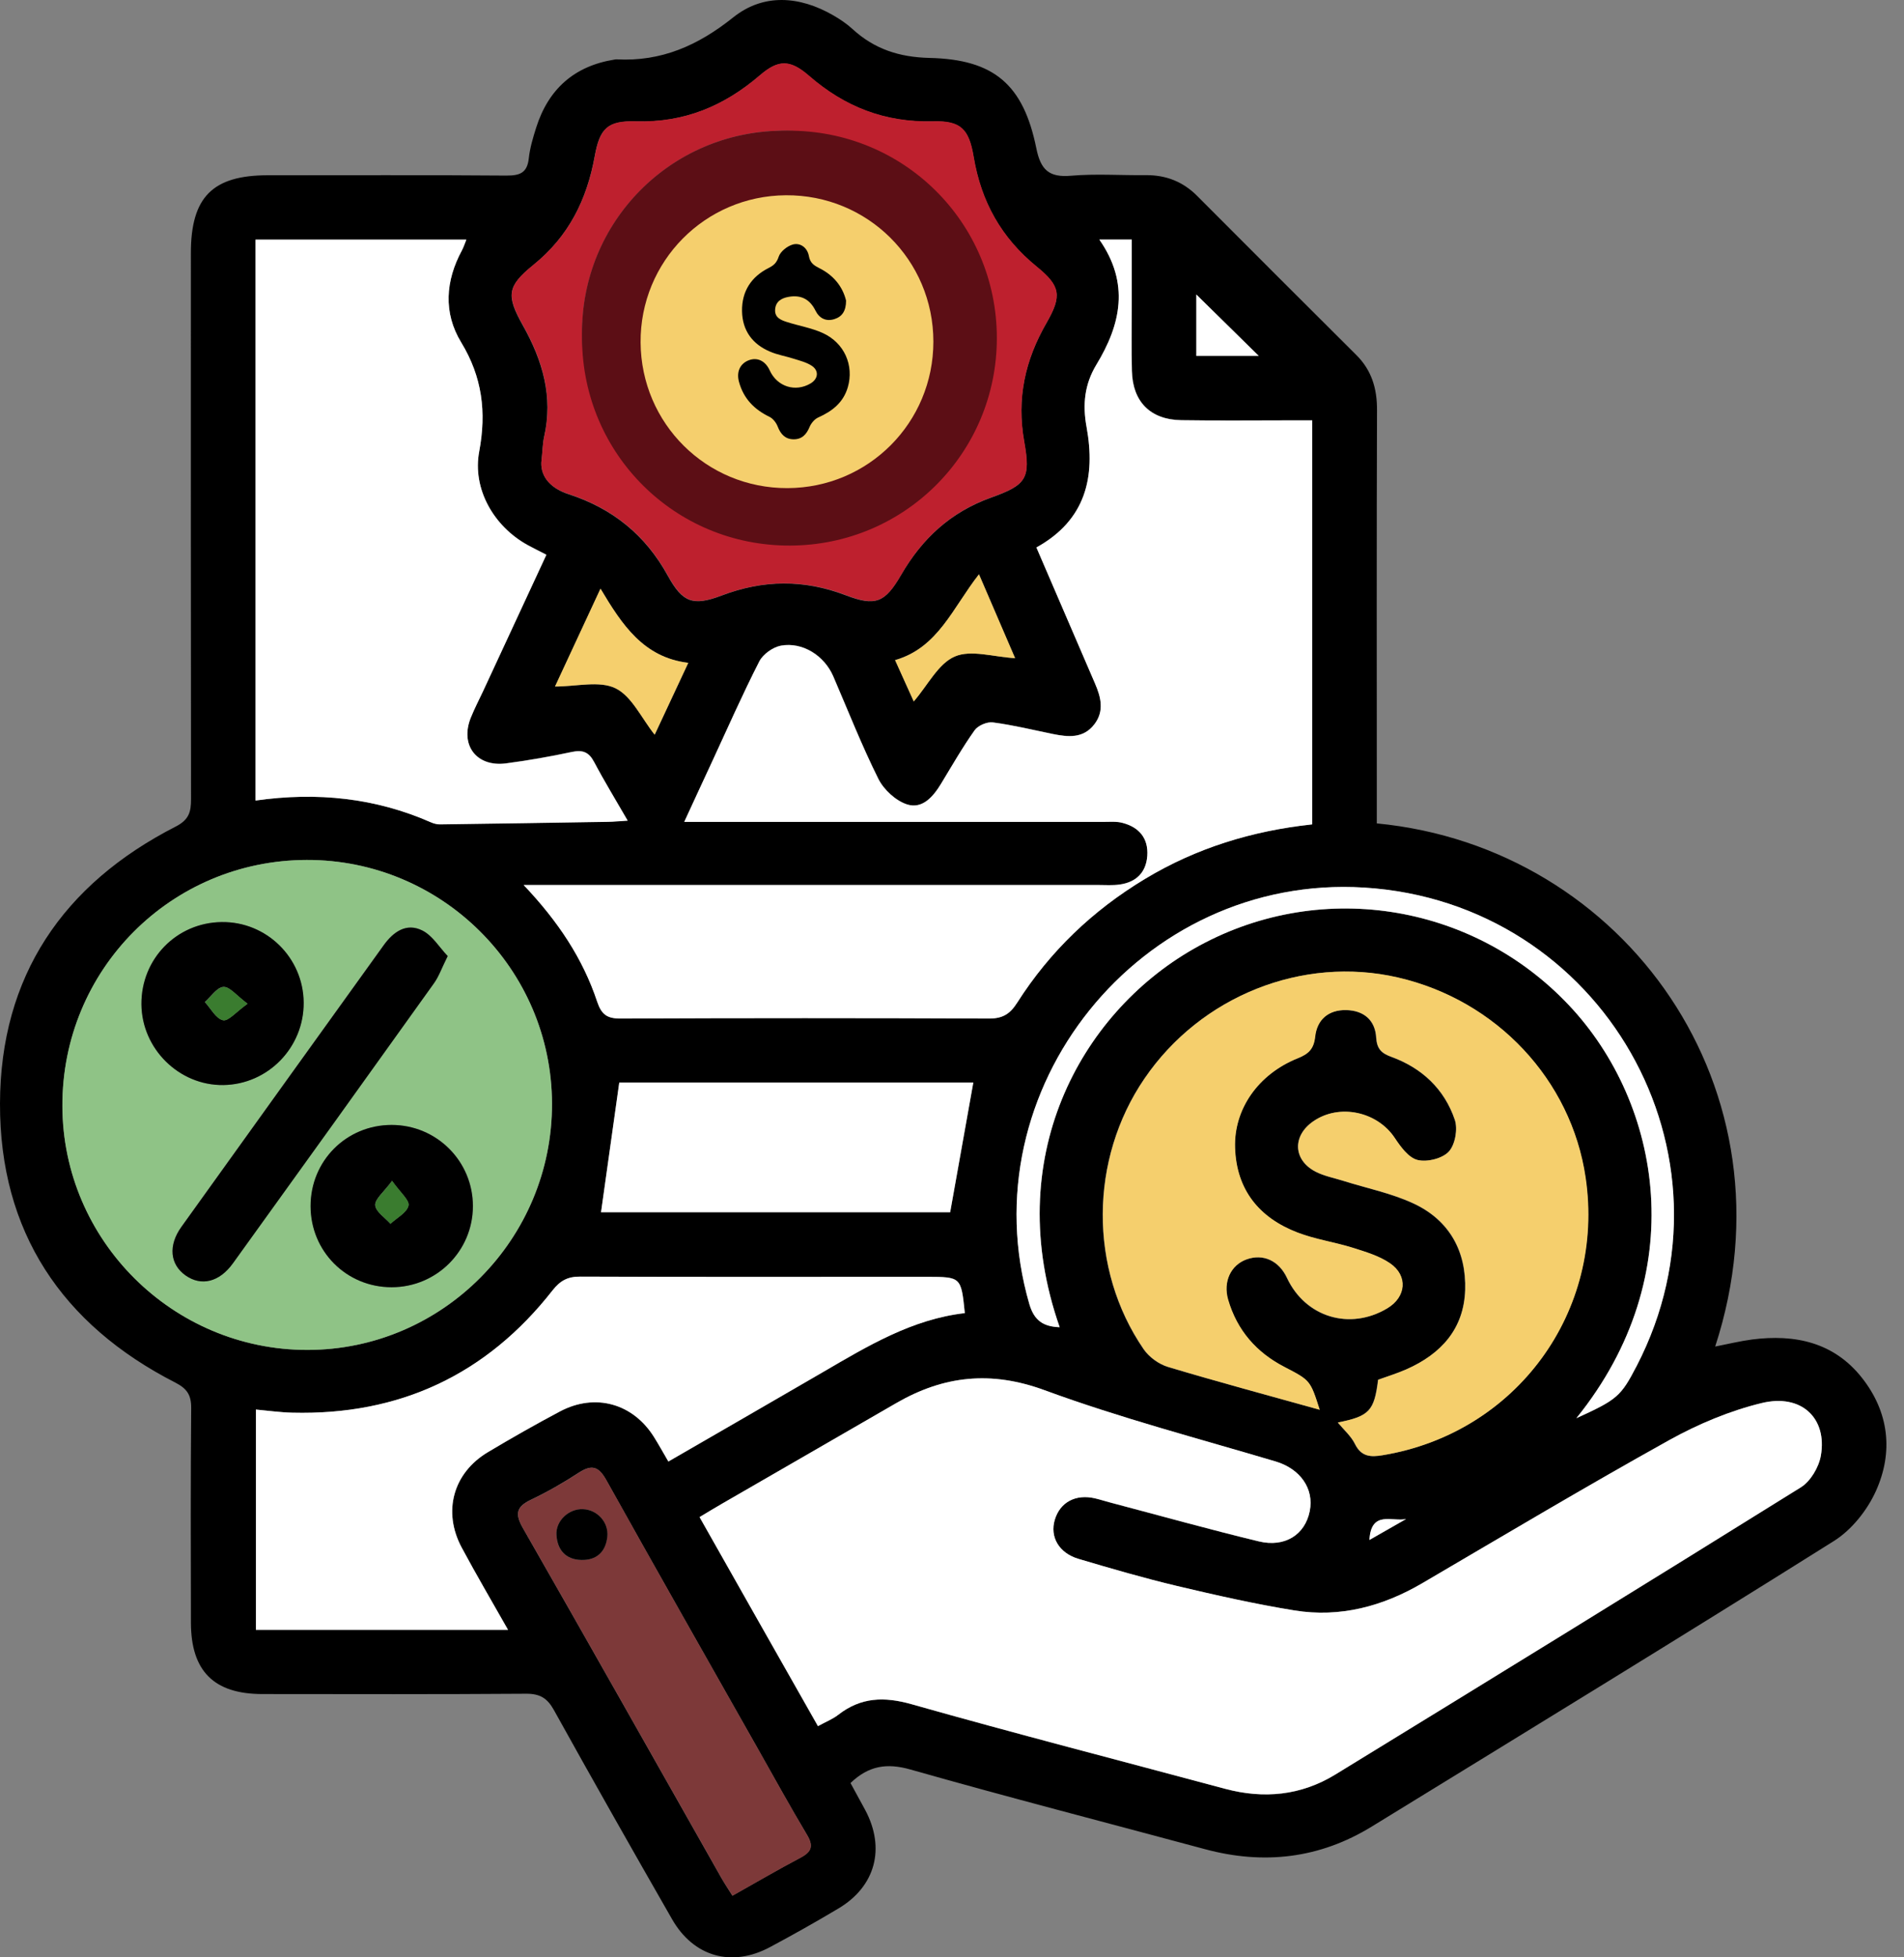 <svg width="36" height="37" viewBox="0 0 36 37" fill="none" xmlns="http://www.w3.org/2000/svg">
<rect x="0" y="0" width="36" height="37" fill="#808080" stroke="none"/>
<path d="M16.081 33.705C16.171 33.87 16.266 34.042 16.359 34.215C16.745 34.938 16.554 35.658 15.855 36.075C15.428 36.33 14.996 36.573 14.558 36.807C13.838 37.193 13.115 36.992 12.707 36.279C11.954 34.966 11.207 33.648 10.472 32.324C10.348 32.101 10.21 32.016 9.95 32.017C8.285 32.029 6.62 32.025 4.957 32.023C4.046 32.022 3.612 31.59 3.61 30.676C3.607 29.322 3.603 27.967 3.615 26.614C3.616 26.366 3.533 26.248 3.314 26.135C1.167 25.037 -0.006 23.28 2.26179e-05 20.861C0.006 18.455 1.19 16.715 3.32 15.626C3.575 15.496 3.612 15.347 3.612 15.107C3.607 11.667 3.609 8.225 3.609 4.784C3.609 3.726 4.019 3.313 5.065 3.313C6.568 3.313 8.072 3.307 9.575 3.319C9.828 3.32 9.968 3.27 9.998 2.994C10.019 2.799 10.077 2.605 10.137 2.415C10.368 1.685 10.857 1.247 11.62 1.126C11.632 1.125 11.645 1.12 11.657 1.122C12.505 1.168 13.2 0.859 13.863 0.329C14.434 -0.128 15.117 -0.078 15.755 0.29C15.883 0.364 16.01 0.449 16.119 0.549C16.532 0.928 17.003 1.081 17.572 1.095C18.797 1.122 19.351 1.6 19.595 2.806C19.677 3.21 19.834 3.358 20.249 3.322C20.717 3.282 21.193 3.316 21.666 3.311C22.046 3.308 22.368 3.434 22.637 3.705C23.638 4.708 24.638 5.71 25.643 6.709C25.935 6.999 26.038 7.345 26.036 7.754C26.027 10.213 26.032 12.673 26.032 15.132C26.032 15.278 26.032 15.425 26.032 15.565C30.727 16.016 34.011 20.608 32.43 25.454C32.676 25.406 32.899 25.351 33.126 25.321C33.937 25.217 34.673 25.372 35.204 26.044C35.717 26.694 35.802 27.447 35.469 28.185C35.305 28.549 35.011 28.918 34.678 29.128C31.777 30.95 28.854 32.737 25.935 34.529C24.95 35.133 23.894 35.255 22.782 34.955C20.926 34.455 19.064 33.975 17.216 33.45C16.767 33.322 16.424 33.377 16.081 33.705ZM13.227 28.678C13.98 30.008 14.717 31.311 15.464 32.63C15.613 32.548 15.743 32.499 15.847 32.417C16.277 32.083 16.716 32.068 17.24 32.217C19.207 32.775 21.189 33.284 23.164 33.815C23.896 34.012 24.599 33.943 25.245 33.547C28.186 31.746 31.124 29.939 34.051 28.115C34.233 28.001 34.388 27.736 34.427 27.518C34.551 26.81 34.06 26.342 33.312 26.523C32.707 26.669 32.111 26.918 31.565 27.222C29.994 28.095 28.448 29.017 26.896 29.926C26.142 30.367 25.337 30.583 24.473 30.443C23.727 30.322 22.989 30.155 22.254 29.981C21.628 29.832 21.008 29.652 20.39 29.468C20.02 29.358 19.847 29.051 19.942 28.73C20.042 28.396 20.337 28.238 20.704 28.325C20.801 28.347 20.895 28.379 20.992 28.404C21.926 28.65 22.858 28.911 23.797 29.137C24.297 29.258 24.675 29.011 24.763 28.568C24.85 28.139 24.578 27.766 24.118 27.627C22.658 27.192 21.18 26.806 19.752 26.281C18.735 25.907 17.842 26.004 16.943 26.526C15.847 27.159 14.752 27.791 13.656 28.423C13.519 28.501 13.383 28.584 13.227 28.678ZM19.596 10.349C19.971 11.215 20.337 12.068 20.706 12.917C20.819 13.18 20.886 13.441 20.692 13.691C20.483 13.961 20.197 13.931 19.908 13.873C19.531 13.797 19.157 13.704 18.775 13.654C18.665 13.639 18.493 13.712 18.431 13.801C18.201 14.125 18.003 14.471 17.797 14.809C17.647 15.056 17.442 15.298 17.152 15.204C16.939 15.135 16.712 14.927 16.609 14.721C16.293 14.089 16.035 13.43 15.755 12.78C15.586 12.391 15.178 12.129 14.767 12.203C14.615 12.232 14.428 12.364 14.358 12.501C14.042 13.12 13.762 13.757 13.47 14.386C13.3 14.752 13.13 15.12 12.939 15.533C13.133 15.533 13.267 15.533 13.401 15.533C15.886 15.533 18.371 15.533 20.856 15.533C20.98 15.533 21.11 15.521 21.227 15.553C21.54 15.635 21.718 15.844 21.694 16.177C21.672 16.492 21.484 16.674 21.175 16.718C21.041 16.738 20.902 16.727 20.765 16.727C17.299 16.727 13.832 16.727 10.366 16.727C10.238 16.727 10.111 16.727 9.903 16.727C10.559 17.418 11.021 18.12 11.292 18.931C11.372 19.174 11.478 19.253 11.736 19.251C14.06 19.241 16.383 19.241 18.706 19.251C18.966 19.253 19.102 19.162 19.236 18.95C19.853 17.981 20.664 17.207 21.649 16.613C22.621 16.027 23.678 15.703 24.812 15.581C24.812 13.034 24.812 10.508 24.812 7.944C24.653 7.944 24.519 7.944 24.386 7.944C23.703 7.944 23.019 7.952 22.336 7.941C21.753 7.932 21.417 7.593 21.403 7.01C21.393 6.588 21.4 6.165 21.4 5.743C21.4 5.337 21.4 4.932 21.4 4.526C21.18 4.526 21.013 4.526 20.788 4.526C21.366 5.355 21.193 6.133 20.732 6.89C20.506 7.262 20.467 7.646 20.546 8.07C20.717 9.018 20.531 9.832 19.596 10.349ZM4.831 15.132C5.998 14.967 7.096 15.083 8.147 15.541C8.202 15.565 8.264 15.581 8.324 15.58C9.378 15.566 10.432 15.55 11.486 15.532C11.601 15.53 11.714 15.518 11.867 15.51C11.636 15.11 11.423 14.761 11.232 14.4C11.134 14.214 11.018 14.168 10.813 14.211C10.4 14.299 9.985 14.372 9.567 14.427C9.01 14.5 8.692 14.082 8.901 13.563C8.969 13.39 9.057 13.226 9.136 13.056C9.531 12.205 9.928 11.352 10.33 10.483C10.195 10.413 10.084 10.361 9.977 10.301C9.332 9.946 8.928 9.238 9.06 8.53C9.199 7.788 9.117 7.123 8.719 6.469C8.378 5.91 8.421 5.306 8.734 4.728C8.767 4.666 8.788 4.599 8.817 4.526C7.479 4.526 6.167 4.526 4.831 4.526C4.831 8.061 4.831 11.57 4.831 15.132ZM24.951 26.649C24.774 26.092 24.772 26.093 24.286 25.843C23.753 25.569 23.386 25.15 23.217 24.568C23.119 24.229 23.268 23.914 23.568 23.807C23.881 23.695 24.179 23.832 24.331 24.157C24.68 24.902 25.519 25.157 26.227 24.732C26.583 24.519 26.623 24.118 26.279 23.881C26.072 23.738 25.811 23.662 25.567 23.586C25.225 23.479 24.863 23.428 24.529 23.3C23.805 23.021 23.375 22.495 23.349 21.697C23.325 20.968 23.785 20.307 24.532 20.007C24.739 19.924 24.836 19.829 24.863 19.596C24.899 19.273 25.116 19.087 25.452 19.095C25.784 19.102 25.999 19.285 26.018 19.616C26.032 19.831 26.12 19.912 26.305 19.979C26.884 20.189 27.308 20.588 27.505 21.17C27.564 21.344 27.511 21.641 27.39 21.77C27.269 21.902 26.98 21.972 26.799 21.928C26.631 21.887 26.48 21.68 26.369 21.512C26.038 21.013 25.322 20.857 24.829 21.197C24.431 21.471 24.446 21.928 24.872 22.149C25.034 22.233 25.222 22.267 25.398 22.323C25.845 22.465 26.315 22.558 26.735 22.756C27.403 23.072 27.724 23.655 27.7 24.388C27.676 25.126 27.242 25.597 26.591 25.885C26.413 25.964 26.226 26.02 26.054 26.083C25.981 26.673 25.887 26.773 25.292 26.891C25.406 27.028 25.543 27.147 25.617 27.298C25.736 27.539 25.914 27.548 26.139 27.509C28.666 27.092 30.35 24.791 29.976 22.259C29.703 20.411 28.293 18.908 26.427 18.479C24.623 18.063 22.701 18.829 21.637 20.389C20.594 21.915 20.582 23.993 21.622 25.506C21.724 25.654 21.907 25.788 22.08 25.84C23.016 26.119 23.96 26.372 24.951 26.649ZM5.8 16.256C3.23 16.262 1.172 18.334 1.181 20.909C1.188 23.449 3.269 25.52 5.814 25.518C8.367 25.517 10.445 23.422 10.438 20.858C10.429 18.315 8.349 16.25 5.8 16.256ZM18.243 24.822C18.173 24.138 18.173 24.138 17.53 24.138C15.345 24.138 13.158 24.141 10.973 24.133C10.737 24.132 10.596 24.206 10.448 24.394C9.199 25.989 7.552 26.757 5.527 26.706C5.298 26.7 5.07 26.667 4.839 26.646C4.839 28.058 4.839 29.428 4.839 30.81C6.428 30.81 7.986 30.81 9.606 30.81C9.299 30.266 9.005 29.766 8.731 29.257C8.367 28.577 8.567 27.845 9.226 27.451C9.673 27.184 10.126 26.927 10.587 26.682C11.253 26.329 11.969 26.529 12.367 27.167C12.458 27.311 12.541 27.462 12.638 27.629C13.626 27.056 14.594 26.5 15.558 25.94C16.405 25.445 17.244 24.937 18.243 24.822ZM10.235 8.745C10.226 9.028 10.427 9.238 10.754 9.344C11.581 9.614 12.203 10.113 12.627 10.886C12.906 11.392 13.103 11.462 13.64 11.26C14.431 10.959 15.197 10.951 15.992 11.254C16.551 11.467 16.731 11.395 17.034 10.874C17.436 10.18 17.972 9.683 18.739 9.407C19.406 9.168 19.488 9.046 19.364 8.35C19.218 7.533 19.38 6.81 19.786 6.105C20.079 5.595 20.053 5.412 19.601 5.044C18.93 4.498 18.55 3.815 18.408 2.969C18.32 2.438 18.162 2.283 17.641 2.296C16.733 2.32 15.974 2.025 15.294 1.435C14.937 1.125 14.716 1.125 14.366 1.426C13.687 2.009 12.933 2.322 12.022 2.296C11.487 2.281 11.34 2.426 11.244 2.954C11.095 3.778 10.752 4.468 10.086 5.008C9.587 5.413 9.566 5.583 9.888 6.157C10.259 6.819 10.46 7.499 10.287 8.259C10.259 8.387 10.259 8.526 10.235 8.745ZM17.966 22.915C18.115 22.084 18.259 21.274 18.404 20.462C16.169 20.462 13.915 20.462 11.709 20.462C11.593 21.29 11.48 22.094 11.365 22.915C13.547 22.915 15.773 22.915 17.966 22.915ZM13.848 35.835C14.291 35.586 14.707 35.342 15.132 35.118C15.344 35.006 15.387 34.899 15.257 34.683C14.932 34.14 14.628 33.584 14.316 33.034C13.362 31.349 12.405 29.666 11.462 27.976C11.317 27.718 11.189 27.68 10.945 27.837C10.654 28.027 10.35 28.201 10.038 28.35C9.758 28.484 9.734 28.62 9.889 28.89C11.147 31.087 12.389 33.292 13.637 35.495C13.698 35.602 13.765 35.702 13.848 35.835ZM29.805 26.809C30.583 26.454 30.645 26.398 30.947 25.818C33.014 21.821 30.299 17.057 25.793 16.778C21.563 16.516 18.286 20.596 19.462 24.65C19.553 24.966 19.726 25.077 20.036 25.089C18.923 21.915 20.413 19.169 22.566 17.938C24.896 16.605 27.823 17.051 29.665 19.002C31.422 20.864 31.996 24.099 29.805 26.809ZM13.014 12.53C12.168 12.428 11.763 11.813 11.354 11.129C11.046 11.793 10.761 12.403 10.494 12.978C10.901 12.978 11.334 12.864 11.638 13.011C11.945 13.16 12.125 13.57 12.379 13.889C12.577 13.464 12.78 13.031 13.014 12.53ZM18.51 10.856C18.015 11.485 17.738 12.246 16.924 12.477C17.058 12.774 17.171 13.028 17.277 13.259C17.545 12.947 17.741 12.543 18.052 12.409C18.359 12.276 18.782 12.418 19.192 12.44C18.967 11.921 18.751 11.416 18.51 10.856ZM23.8 6.728C23.41 6.343 22.989 5.93 22.619 5.567C22.619 5.887 22.619 6.303 22.619 6.728C23.056 6.728 23.469 6.728 23.8 6.728ZM25.895 29.11C26.152 28.963 26.372 28.839 26.589 28.714C26.333 28.772 25.926 28.541 25.895 29.11Z" fill="black"/>
<path d="M13.227 28.678C13.385 28.584 13.519 28.501 13.657 28.422C14.753 27.788 15.85 27.158 16.944 26.524C17.843 26.004 18.736 25.906 19.753 26.28C21.181 26.805 22.658 27.191 24.119 27.626C24.58 27.763 24.851 28.136 24.764 28.567C24.675 29.009 24.296 29.257 23.798 29.136C22.859 28.909 21.928 28.648 20.993 28.402C20.898 28.377 20.802 28.346 20.705 28.323C20.339 28.238 20.043 28.396 19.944 28.729C19.847 29.049 20.02 29.357 20.391 29.467C21.009 29.65 21.628 29.831 22.256 29.98C22.991 30.154 23.728 30.321 24.474 30.442C25.34 30.582 26.145 30.366 26.898 29.924C28.449 29.015 29.995 28.094 31.566 27.22C32.112 26.918 32.71 26.667 33.313 26.521C34.062 26.341 34.552 26.809 34.428 27.517C34.39 27.735 34.235 27.998 34.053 28.113C31.125 29.936 28.187 31.743 25.246 33.545C24.6 33.94 23.897 34.009 23.165 33.814C21.19 33.283 19.209 32.773 17.241 32.216C16.718 32.068 16.278 32.081 15.849 32.415C15.744 32.497 15.615 32.547 15.466 32.629C14.716 31.311 13.979 30.008 13.227 28.678Z" fill="white"/>
<path d="M19.596 10.349C20.53 9.832 20.717 9.018 20.544 8.073C20.466 7.649 20.505 7.265 20.73 6.894C21.191 6.135 21.364 5.358 20.785 4.529C21.012 4.529 21.179 4.529 21.398 4.529C21.398 4.935 21.398 5.34 21.398 5.746C21.398 6.168 21.39 6.591 21.401 7.013C21.414 7.596 21.751 7.935 22.334 7.944C23.017 7.955 23.701 7.947 24.384 7.947C24.518 7.947 24.652 7.947 24.81 7.947C24.81 10.511 24.81 13.037 24.81 15.584C23.676 15.706 22.619 16.03 21.647 16.616C20.662 17.209 19.851 17.983 19.233 18.953C19.099 19.163 18.964 19.254 18.704 19.254C16.38 19.244 14.058 19.244 11.734 19.254C11.476 19.256 11.372 19.177 11.29 18.934C11.02 18.123 10.556 17.422 9.9 16.73C10.108 16.73 10.236 16.73 10.364 16.73C13.83 16.73 17.297 16.73 20.763 16.73C20.9 16.73 21.039 16.741 21.173 16.721C21.48 16.677 21.668 16.495 21.692 16.18C21.715 15.847 21.538 15.638 21.225 15.556C21.107 15.524 20.979 15.537 20.854 15.537C18.369 15.535 15.884 15.537 13.399 15.537C13.265 15.537 13.131 15.537 12.937 15.537C13.128 15.123 13.296 14.757 13.468 14.389C13.76 13.758 14.04 13.122 14.356 12.504C14.426 12.367 14.612 12.235 14.764 12.206C15.176 12.132 15.584 12.396 15.753 12.783C16.033 13.432 16.292 14.092 16.607 14.724C16.71 14.93 16.935 15.138 17.149 15.207C17.442 15.299 17.646 15.059 17.795 14.812C18.001 14.472 18.199 14.126 18.428 13.804C18.493 13.715 18.664 13.642 18.773 13.657C19.153 13.707 19.529 13.798 19.906 13.876C20.195 13.934 20.481 13.965 20.69 13.694C20.882 13.444 20.817 13.183 20.703 12.92C20.335 12.068 19.97 11.215 19.596 10.349Z" fill="white"/>
<path d="M4.832 15.133C4.832 11.57 4.832 8.061 4.832 4.531C6.168 4.531 7.479 4.531 8.818 4.531C8.788 4.604 8.767 4.671 8.735 4.732C8.422 5.31 8.38 5.914 8.72 6.473C9.119 7.128 9.2 7.792 9.061 8.535C8.928 9.241 9.334 9.951 9.978 10.306C10.085 10.364 10.194 10.417 10.331 10.488C9.927 11.357 9.532 12.208 9.137 13.06C9.058 13.229 8.972 13.394 8.902 13.567C8.693 14.088 9.01 14.505 9.568 14.432C9.985 14.377 10.403 14.304 10.814 14.216C11.018 14.172 11.135 14.219 11.233 14.405C11.424 14.766 11.637 15.113 11.868 15.514C11.714 15.523 11.601 15.535 11.486 15.536C10.432 15.554 9.379 15.569 8.325 15.584C8.265 15.586 8.202 15.569 8.147 15.545C7.096 15.083 6.001 14.967 4.832 15.133Z" fill="white"/>
<path d="M24.953 26.649C23.962 26.372 23.02 26.12 22.085 25.838C21.913 25.786 21.73 25.654 21.627 25.505C20.585 23.99 20.599 21.913 21.642 20.387C22.706 18.828 24.628 18.061 26.432 18.477C28.297 18.907 29.708 20.411 29.981 22.258C30.355 24.789 28.671 27.091 26.144 27.508C25.919 27.545 25.741 27.538 25.622 27.296C25.548 27.146 25.41 27.028 25.297 26.889C25.892 26.772 25.987 26.672 26.059 26.081C26.23 26.019 26.417 25.962 26.596 25.883C27.247 25.594 27.679 25.123 27.705 24.387C27.729 23.653 27.408 23.07 26.74 22.754C26.32 22.556 25.85 22.462 25.403 22.322C25.227 22.267 25.038 22.231 24.877 22.148C24.449 21.927 24.434 21.469 24.834 21.195C25.327 20.855 26.043 21.013 26.373 21.511C26.484 21.678 26.634 21.885 26.804 21.927C26.985 21.972 27.272 21.9 27.395 21.769C27.515 21.639 27.567 21.343 27.509 21.168C27.313 20.587 26.889 20.189 26.309 19.977C26.125 19.91 26.037 19.829 26.023 19.615C26.004 19.284 25.789 19.101 25.457 19.093C25.121 19.086 24.904 19.272 24.868 19.594C24.843 19.828 24.746 19.922 24.537 20.005C23.79 20.305 23.329 20.967 23.353 21.696C23.379 22.493 23.809 23.02 24.534 23.298C24.866 23.427 25.229 23.477 25.572 23.584C25.817 23.662 26.077 23.738 26.284 23.88C26.628 24.117 26.588 24.518 26.232 24.731C25.524 25.154 24.684 24.899 24.336 24.155C24.184 23.831 23.886 23.693 23.573 23.805C23.273 23.912 23.124 24.227 23.222 24.567C23.391 25.147 23.757 25.567 24.291 25.841C24.774 26.093 24.774 26.09 24.953 26.649Z" fill="#F5CF6D"/>
<path d="M5.8 16.256C8.349 16.25 10.428 18.315 10.436 20.858C10.445 23.421 8.365 25.516 5.812 25.518C3.267 25.519 1.186 23.449 1.179 20.909C1.171 18.334 3.231 16.261 5.8 16.256ZM8.465 18.073C8.307 17.908 8.177 17.684 7.982 17.587C7.684 17.439 7.437 17.611 7.253 17.866C5.979 19.642 4.701 21.416 3.428 23.191C3.175 23.544 3.215 23.902 3.509 24.109C3.804 24.316 4.144 24.237 4.403 23.878C5.675 22.116 6.942 20.351 8.206 18.583C8.298 18.457 8.352 18.303 8.465 18.073ZM2.674 18.983C2.68 19.826 3.386 20.523 4.223 20.511C5.066 20.497 5.746 19.8 5.74 18.951C5.734 18.103 5.037 17.419 4.19 17.43C3.339 17.44 2.668 18.127 2.674 18.983ZM7.407 24.333C8.256 24.333 8.944 23.647 8.944 22.799C8.944 21.951 8.258 21.265 7.407 21.265C6.551 21.265 5.874 21.943 5.874 22.799C5.876 23.655 6.553 24.333 7.407 24.333Z" fill="#8FC386"/>
<path d="M18.242 24.822C17.243 24.937 16.404 25.445 15.557 25.938C14.593 26.499 13.627 27.055 12.637 27.627C12.539 27.46 12.457 27.311 12.366 27.165C11.968 26.527 11.252 26.327 10.586 26.681C10.125 26.925 9.672 27.183 9.225 27.45C8.566 27.843 8.365 28.575 8.73 29.255C9.003 29.765 9.296 30.264 9.605 30.808C7.985 30.808 6.427 30.808 4.838 30.808C4.838 29.428 4.838 28.058 4.838 26.645C5.07 26.666 5.299 26.699 5.527 26.704C7.551 26.755 9.198 25.988 10.447 24.392C10.595 24.205 10.736 24.13 10.972 24.132C13.157 24.141 15.344 24.136 17.529 24.136C18.172 24.138 18.172 24.138 18.242 24.822Z" fill="white"/>
<path d="M10.235 8.745C10.259 8.526 10.26 8.387 10.29 8.255C10.463 7.494 10.262 6.815 9.891 6.153C9.569 5.579 9.588 5.409 10.089 5.003C10.755 4.464 11.098 3.775 11.247 2.949C11.343 2.422 11.49 2.277 12.025 2.292C12.936 2.319 13.689 2.006 14.369 1.421C14.719 1.12 14.94 1.12 15.297 1.43C15.976 2.021 16.736 2.316 17.644 2.292C18.165 2.278 18.322 2.433 18.411 2.964C18.553 3.811 18.933 4.494 19.604 5.039C20.056 5.406 20.082 5.591 19.789 6.101C19.383 6.806 19.221 7.529 19.367 8.345C19.491 9.043 19.409 9.164 18.742 9.402C17.975 9.677 17.438 10.175 17.037 10.869C16.734 11.391 16.554 11.463 15.995 11.249C15.2 10.947 14.434 10.956 13.643 11.255C13.106 11.458 12.911 11.388 12.63 10.881C12.206 10.109 11.584 9.61 10.757 9.34C10.427 9.238 10.226 9.028 10.235 8.745ZM14.837 10.103C16.949 10.095 18.644 8.396 18.644 6.284C18.642 4.157 16.927 2.456 14.795 2.471C12.681 2.486 10.992 4.197 11.007 6.308C11.022 8.424 12.723 10.11 14.837 10.103Z" fill="#BE202E"/>
<path d="M17.965 22.915C15.772 22.915 13.547 22.915 11.364 22.915C11.479 22.094 11.592 21.29 11.709 20.462C13.915 20.462 16.169 20.462 18.403 20.462C18.259 21.274 18.114 22.083 17.965 22.915Z" fill="white"/>
<path d="M13.85 35.835C13.767 35.702 13.698 35.602 13.639 35.496C12.391 33.293 11.149 31.089 9.891 28.891C9.736 28.622 9.76 28.486 10.04 28.352C10.353 28.203 10.656 28.028 10.947 27.839C11.19 27.681 11.319 27.72 11.464 27.977C12.407 29.668 13.364 31.351 14.318 33.035C14.63 33.585 14.934 34.142 15.259 34.684C15.387 34.899 15.345 35.008 15.134 35.119C14.709 35.342 14.295 35.586 13.85 35.835ZM11.021 28.528C10.756 28.517 10.505 28.75 10.52 29.015C10.537 29.3 10.693 29.48 10.987 29.489C11.276 29.497 11.452 29.34 11.482 29.049C11.511 28.775 11.292 28.538 11.021 28.528Z" fill="#7D3939"/>
<path d="M29.805 26.809C31.996 24.099 31.421 20.864 29.665 19.002C27.824 17.049 24.896 16.605 22.566 17.938C20.413 19.169 18.923 21.915 20.036 25.089C19.726 25.077 19.555 24.965 19.462 24.65C18.286 20.596 21.563 16.516 25.793 16.778C30.3 17.057 33.014 21.821 30.947 25.818C30.645 26.398 30.583 26.454 29.805 26.809Z" fill="white"/>
<path d="M13.013 12.53C12.779 13.029 12.577 13.464 12.378 13.888C12.125 13.57 11.945 13.16 11.637 13.01C11.333 12.862 10.901 12.977 10.494 12.977C10.762 12.402 11.046 11.792 11.354 11.127C11.763 11.814 12.168 12.428 13.013 12.53Z" fill="#F5CF6D"/>
<path d="M18.51 10.856C18.751 11.416 18.968 11.92 19.193 12.442C18.783 12.418 18.358 12.278 18.052 12.411C17.741 12.545 17.545 12.949 17.277 13.26C17.173 13.028 17.058 12.776 16.924 12.479C17.738 12.246 18.015 11.486 18.51 10.856Z" fill="#F5CF6D"/>
<path d="M23.8 6.728C23.469 6.728 23.056 6.728 22.619 6.728C22.619 6.303 22.619 5.889 22.619 5.567C22.989 5.93 23.409 6.345 23.8 6.728Z" fill="white"/>
<path d="M25.892 29.11C25.923 28.541 26.33 28.772 26.586 28.714C26.369 28.839 26.151 28.963 25.892 29.11Z" fill="white"/>
<path d="M8.465 18.073C8.35 18.303 8.298 18.457 8.207 18.585C6.943 20.353 5.675 22.118 4.405 23.88C4.147 24.239 3.805 24.318 3.51 24.111C3.215 23.904 3.176 23.546 3.43 23.192C4.703 21.416 5.979 19.642 7.255 17.868C7.438 17.613 7.685 17.44 7.984 17.589C8.177 17.684 8.307 17.908 8.465 18.073Z" fill="black"/>
<path d="M2.674 18.983C2.668 18.127 3.339 17.44 4.191 17.43C5.038 17.418 5.736 18.103 5.742 18.952C5.748 19.8 5.068 20.499 4.224 20.511C3.388 20.523 2.68 19.827 2.674 18.983ZM4.68 18.974C4.47 18.817 4.342 18.649 4.224 18.655C4.102 18.662 3.989 18.838 3.872 18.941C3.984 19.063 4.081 19.254 4.214 19.285C4.315 19.311 4.463 19.129 4.68 18.974Z" fill="black"/>
<path d="M7.404 24.333C6.55 24.333 5.872 23.655 5.872 22.799C5.872 21.943 6.549 21.265 7.404 21.265C8.256 21.265 8.941 21.951 8.941 22.799C8.941 23.647 8.254 24.333 7.404 24.333ZM7.412 22.322C7.254 22.537 7.087 22.665 7.094 22.782C7.102 22.905 7.279 23.017 7.382 23.134C7.503 23.021 7.692 22.924 7.723 22.79C7.746 22.689 7.567 22.541 7.412 22.322Z" fill="black"/>
<path d="M14.835 10.103C12.721 10.11 11.02 8.424 11.005 6.308C10.99 4.197 12.679 2.485 14.793 2.471C16.923 2.456 18.64 4.157 18.642 6.284C18.642 8.396 16.948 10.097 14.835 10.103Z" fill="#5C0E15"/>
<path d="M14.938 10.313C12.767 10.321 11.02 8.588 11.005 6.413C10.99 4.244 12.724 2.486 14.895 2.471C17.082 2.455 18.846 4.203 18.848 6.389C18.848 8.559 17.108 10.307 14.938 10.313Z" fill="#5C0E15"/>
<path d="M14.889 9.227C13.356 9.232 12.123 8.009 12.112 6.474C12.102 4.943 13.326 3.702 14.858 3.691C16.402 3.68 17.647 4.914 17.648 6.457C17.648 7.989 16.421 9.222 14.889 9.227Z" fill="#F5CF6D"/>
<g clip-path="url(#clip0_153_3221)">
<path d="M15.997 5.682C15.997 5.877 15.923 5.986 15.777 6.032C15.617 6.083 15.49 6.016 15.419 5.872C15.307 5.647 15.136 5.571 14.908 5.612C14.78 5.635 14.668 5.695 14.656 5.847C14.643 6.002 14.763 6.05 14.875 6.086C15.102 6.159 15.342 6.198 15.558 6.296C15.966 6.482 16.15 6.909 16.03 7.32C15.944 7.614 15.732 7.774 15.472 7.891C15.403 7.921 15.337 7.999 15.307 8.071C15.247 8.217 15.158 8.306 15.004 8.304C14.851 8.303 14.762 8.212 14.705 8.065C14.677 7.991 14.615 7.911 14.548 7.879C14.263 7.741 14.058 7.536 13.972 7.216C13.921 7.026 13.995 6.872 14.158 6.81C14.319 6.749 14.471 6.822 14.552 6.999C14.693 7.31 15.038 7.42 15.328 7.247C15.472 7.16 15.489 7.005 15.345 6.912C15.244 6.847 15.12 6.817 15.004 6.78C14.857 6.733 14.701 6.708 14.56 6.647C14.232 6.509 14.036 6.254 14.03 5.88C14.025 5.503 14.207 5.231 14.531 5.067C14.625 5.019 14.684 4.972 14.723 4.853C14.756 4.753 14.888 4.649 14.994 4.621C15.135 4.585 15.266 4.684 15.294 4.84C15.318 4.974 15.393 5.019 15.495 5.071C15.757 5.202 15.932 5.414 15.997 5.682Z" fill="black"/>
</g>
<path d="M11.021 28.528C11.292 28.538 11.511 28.775 11.483 29.048C11.453 29.338 11.277 29.497 10.988 29.488C10.694 29.48 10.538 29.298 10.521 29.014C10.505 28.75 10.755 28.517 11.021 28.528Z" fill="black"/>
<path d="M4.682 18.974C4.465 19.129 4.316 19.311 4.217 19.287C4.083 19.256 3.988 19.065 3.876 18.943C3.992 18.84 4.106 18.663 4.228 18.657C4.344 18.649 4.472 18.817 4.682 18.974Z" fill="#3A7C2F"/>
<path d="M7.415 22.322C7.57 22.543 7.749 22.69 7.725 22.79C7.694 22.924 7.504 23.021 7.384 23.134C7.281 23.018 7.105 22.906 7.096 22.782C7.088 22.665 7.257 22.537 7.415 22.322Z" fill="#3A7C2F"/>
<defs>
<clipPath id="clip0_153_3221">
<rect width="2.109" height="3.691" fill="white" transform="translate(13.957 4.613)"/>
</clipPath>
</defs>
</svg>
